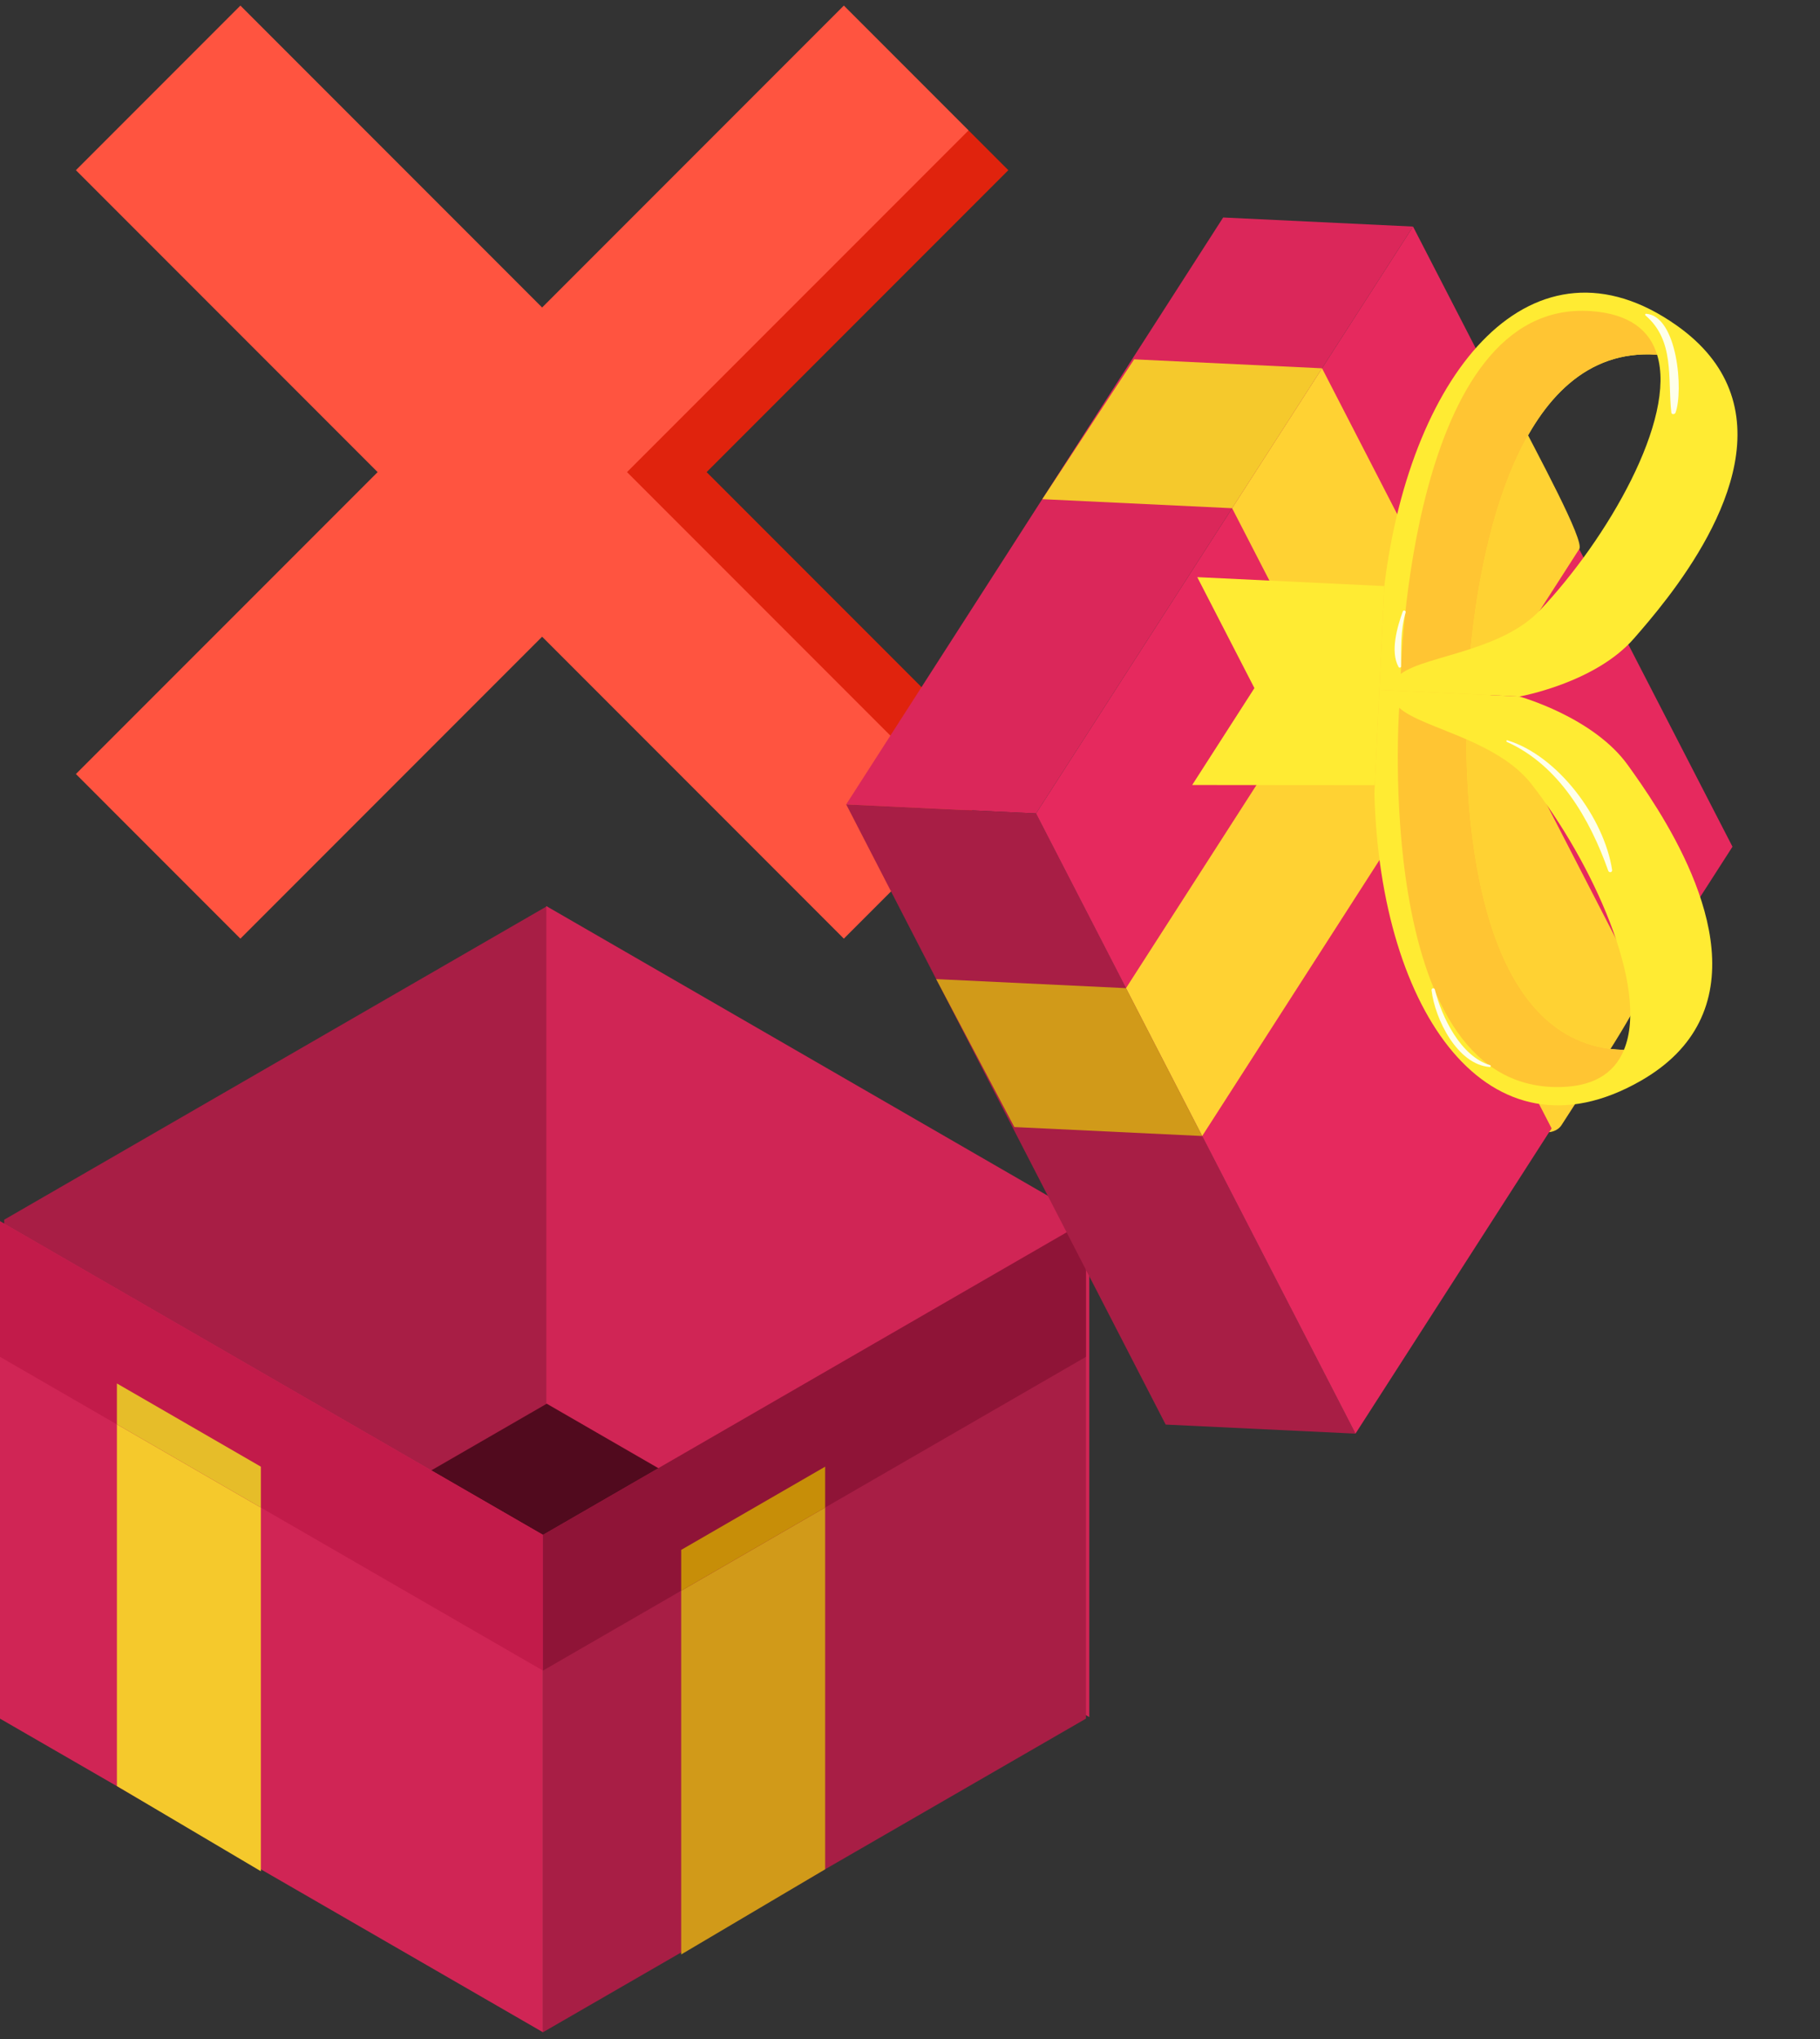 <svg width="167" height="187" viewBox="0 0 167 187" fill="none" xmlns="http://www.w3.org/2000/svg">
<rect x="0" y="0" width="167" height="187" fill="#333333" stroke="none"/>
<path d="M50.127 128.354L61.071 134.821L49.63 141.288L39.184 134.821L50.127 128.354Z" fill="#510A1E"/>
<path d="M50.206 83.087V128.696L0.383 157.456V111.847L50.206 83.087Z" fill="#A81E45"/>
<path d="M49.823 140.747V186.356L0 157.596V111.987L49.823 140.747Z" fill="#D02555"/>
<path d="M99.952 111.847V157.456L50.129 128.696V83.087L99.952 111.847Z" fill="#D02555"/>
<path d="M99.644 111.987V157.596L49.82 186.356V140.747L99.644 111.987Z" fill="#A81E45"/>
<path d="M49.823 140.747V153.192L0 124.421V111.987L49.823 140.747Z" fill="#C21B4A"/>
<path d="M99.644 111.987V124.421L75.708 138.241L62.498 145.872L49.82 153.192V140.747L99.644 111.987Z" fill="#8F1437"/>
<path d="M75.714 138.241V171.412L62.504 179.221V145.872L75.714 138.241Z" fill="#D19A19"/>
<path d="M75.714 134.492V138.241L62.504 145.872V142.123L75.714 134.492Z" fill="#C78E08"/>
<path d="M10.727 130.61V163.781L23.936 171.59V138.241L10.727 130.61Z" fill="#F5C92C"/>
<path d="M10.727 126.861V130.61L23.936 138.241V134.492L10.727 126.861Z" fill="#E6BD29"/>
<g clip-path="url(#clip0_3333_2303)">
<path d="M92.523 15.606L64.837 43.292L92.523 70.977L88.872 74.63L42.039 43.292L88.872 11.955L92.523 15.606Z" fill="#E0230D"/>
<path d="M88.874 11.955L57.535 43.292L88.874 74.63L77.43 86.072L49.745 58.386L22.059 86.072L6.965 70.977L34.651 43.292L6.965 15.606L22.059 0.512L49.745 28.197L77.43 0.512L88.874 11.955Z" fill="#FF5440"/>
</g>
<path d="M102.298 52.584C103.618 51.028 105.006 49.451 106.14 47.752C107.037 46.409 107.711 44.6 109.183 43.776C109.327 43.695 109.229 43.47 109.074 43.54C107.684 44.165 107.014 45.546 106.243 46.779C105 48.766 103.292 50.422 102.115 52.452C102.043 52.577 102.203 52.696 102.298 52.584Z" fill="#FEFFEB"/>
<path d="M77.644 73.764L112.235 19.944L129.656 20.775L95.065 74.595L77.644 73.764Z" fill="#DB275A"/>
<path d="M77.647 73.764L106.959 130.631L124.38 131.462L95.068 74.594L77.647 73.764Z" fill="#A81E45"/>
<path d="M124.378 131.462L95.066 74.594L129.657 20.774L158.97 77.642L124.378 131.462Z" fill="#E6295E"/>
<path d="M144.903 50.356C145.463 49.663 141.09 41.669 138.793 37.183C138.462 36.536 137.72 36.426 137.72 36.426L137.91 36.797L103.319 90.613L110.312 104.171L144.903 50.356Z" fill="#FFD233"/>
<path d="M103.319 90.613L85.902 89.782L93.073 103.349L110.312 104.171L103.319 90.613Z" fill="#D19A19"/>
<path d="M150.621 90.635C151.113 91.377 145.999 98.92 143.286 103.166C142.894 103.779 142.145 103.818 142.145 103.818L142.37 103.467L113.057 46.603L121.309 33.772L150.621 90.635Z" fill="#FFD233"/>
<path d="M113.057 46.603L95.64 45.773L104.069 32.95L121.309 33.772L113.057 46.603Z" fill="#F5C92C"/>
<path d="M127.02 53.743L109.859 52.924L115.103 63.098L109.392 71.984L126.149 71.998L127.02 53.743Z" fill="#FFEB33"/>
<path d="M149.944 58.53C152.845 55.204 162.116 44.52 158.673 35.684C157.862 33.591 156.336 31.597 153.833 29.834C140.791 20.64 129.486 33.703 127.02 53.74L126.566 63.257L139.418 63.87C139.418 63.87 146.372 62.646 149.944 58.53ZM141.27 55.996C139.622 57.727 137.241 58.747 134.94 59.503C135.786 50.849 139.1 31.652 151.995 32.523L152.05 32.525C153.878 38.431 147.455 49.473 141.27 55.996Z" fill="#FFEB33"/>
<path d="M128.534 61.797C128.534 61.797 129.343 27.379 145.978 28.527C149.497 28.773 151.369 30.273 152.05 32.526L151.995 32.523C139.1 31.653 135.786 50.849 134.94 59.504C132.278 60.376 129.721 60.898 128.534 61.797Z" fill="#FFC533"/>
<path d="M139.417 63.87L126.565 63.257L126.112 72.774C126.659 92.954 136.67 107.034 150.528 99.123C153.187 97.606 154.896 95.766 155.903 93.76C160.171 85.292 151.959 73.774 149.387 70.186C146.223 65.749 139.417 63.87 139.417 63.87ZM149.009 96.274L148.954 96.271C136.035 95.911 134.563 76.486 134.544 67.79C136.763 68.762 139.036 70.003 140.512 71.884C146.048 78.966 151.391 90.569 149.009 96.274Z" fill="#FFEB33"/>
<path d="M128.388 64.9C128.388 64.9 125.917 99.239 142.586 99.678C146.113 99.769 148.118 98.454 149.011 96.276L148.956 96.273C136.036 95.913 134.564 76.488 134.546 67.792C131.979 66.671 129.483 65.907 128.388 64.9Z" fill="#FFC533"/>
<path d="M153.741 37.845C154.479 35.877 153.939 28.996 151.046 28.77C150.977 28.765 150.919 28.865 150.978 28.915C153.686 31.229 153.012 34.672 153.357 37.826C153.38 38.035 153.678 38.012 153.741 37.845Z" fill="#FEFFEB"/>
<path d="M128.558 61.11C128.581 59.402 128.491 57.836 128.979 56.159C129.029 55.988 128.776 55.905 128.716 56.073C128.208 57.482 127.544 59.757 128.33 61.16C128.386 61.261 128.557 61.234 128.558 61.11Z" fill="#FEFFEB"/>
<path d="M136.728 97.675C134.021 96.86 132.29 93.263 131.661 90.741C131.611 90.543 131.333 90.614 131.357 90.81C131.669 93.442 133.713 97.62 136.697 97.844C136.794 97.851 136.822 97.703 136.728 97.675Z" fill="#FEFFEB"/>
<path d="M147.924 79.767C147.195 75.031 142.986 69.317 138.321 67.887C138.223 67.856 138.183 67.995 138.273 68.035C143.06 70.175 145.895 75.12 147.569 79.847C147.646 80.064 147.96 80.004 147.924 79.767Z" fill="#FEFFEB"/>
<defs>
<clipPath id="clip0_3333_2303">
<rect width="85.56" height="85.56" fill="white" transform="translate(6.965 0.512)"/>
</clipPath>
</defs>
</svg>

